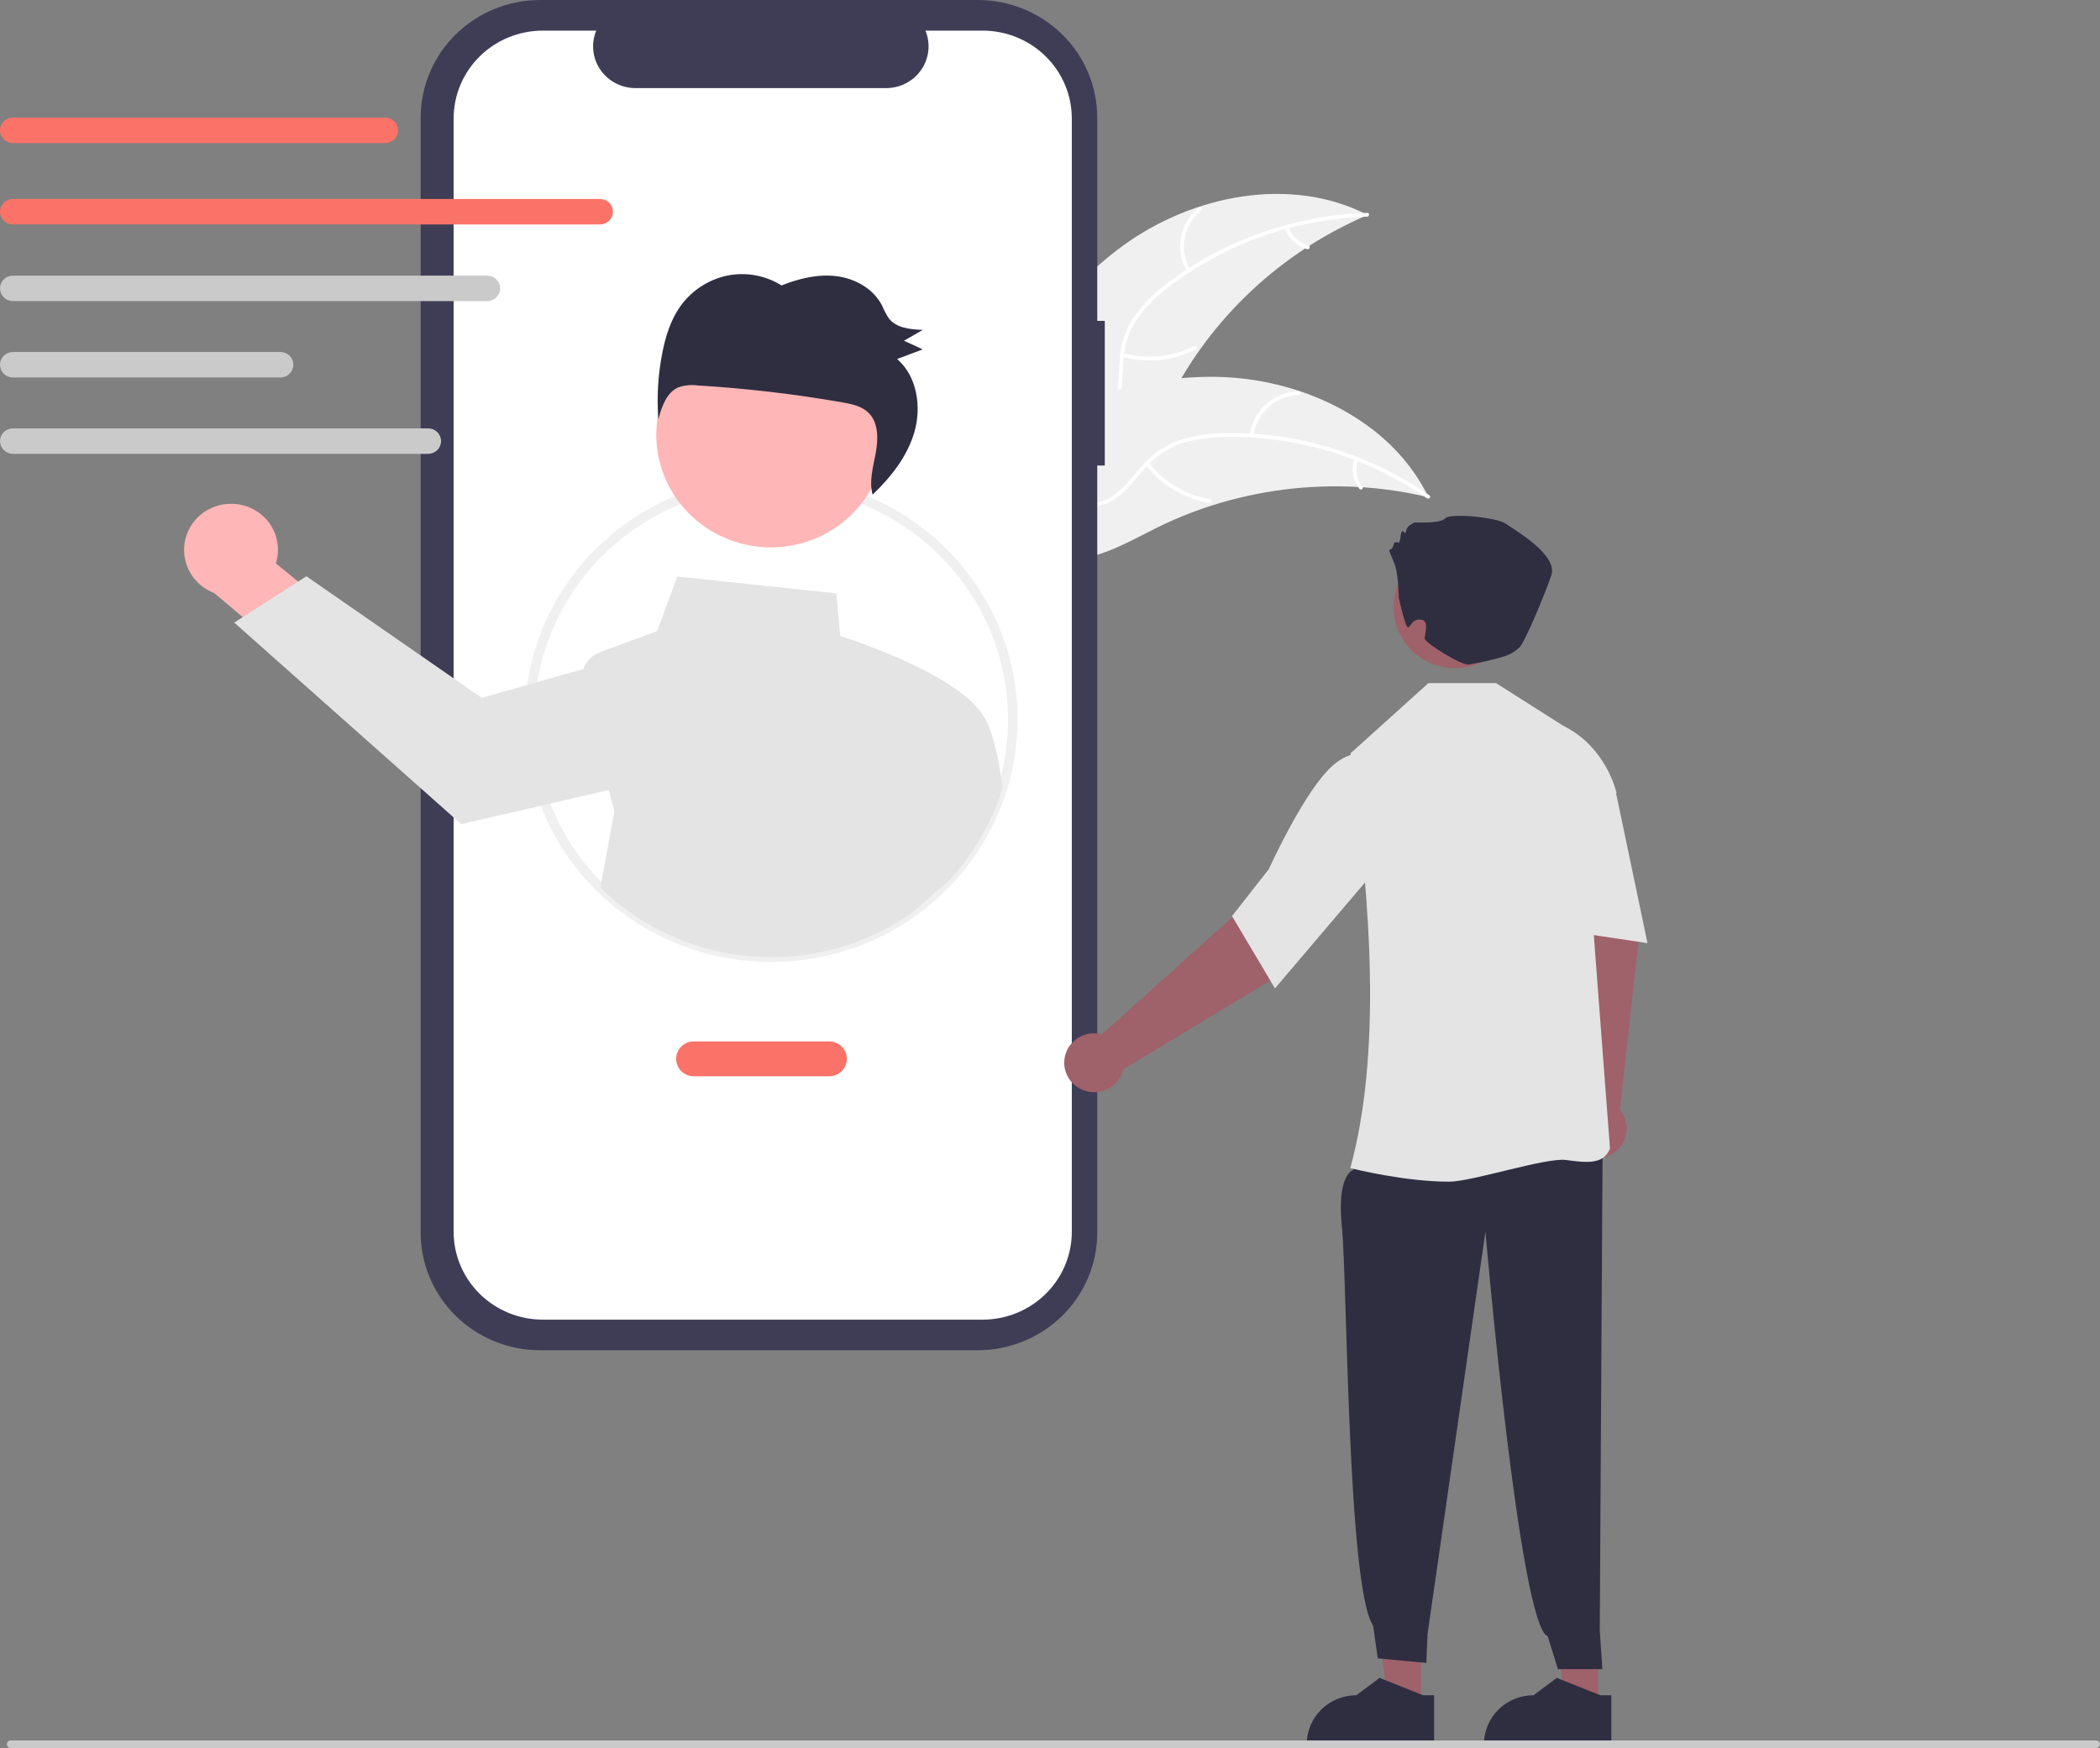 <svg width="179" height="149" viewBox="0 0 179 149" fill="none" xmlns="http://www.w3.org/2000/svg">
<rect x="0" y="0" width="179" height="149" fill="#808080" stroke="none"/>
<g clip-path="url(#clip0_38_72)">
<path d="M95.737 20.928C101.675 16.611 110.035 14.956 116.577 18.324C109.213 21.471 103.217 27.08 99.65 34.159C98.284 36.894 97.055 40.075 94.238 41.339C92.485 42.126 90.416 41.974 88.6 41.339C86.785 40.704 85.17 39.625 83.578 38.557L83.101 38.501C85.934 31.792 89.799 25.245 95.737 20.928Z" fill="#F0F0F0"/>
<path d="M116.524 18.468C110.416 18.656 104.524 20.734 99.684 24.405C98.628 25.177 97.703 26.109 96.941 27.165C96.233 28.217 95.824 29.436 95.757 30.697C95.671 31.871 95.72 33.081 95.345 34.214C95.144 34.791 94.822 35.32 94.399 35.766C93.976 36.211 93.463 36.564 92.891 36.801C91.484 37.427 89.932 37.518 88.41 37.555C86.722 37.596 84.967 37.612 83.431 38.395C83.245 38.49 83.106 38.2 83.292 38.106C85.964 36.744 89.087 37.632 91.895 36.822C93.206 36.444 94.409 35.675 94.935 34.388C95.395 33.263 95.345 32.014 95.422 30.825C95.469 29.595 95.822 28.394 96.449 27.329C97.153 26.238 98.041 25.273 99.075 24.476C101.372 22.644 103.947 21.178 106.707 20.134C109.85 18.924 113.18 18.253 116.553 18.149C116.762 18.142 116.732 18.461 116.524 18.468V18.468Z" fill="white"/>
<path d="M101.172 23.133C100.656 22.25 100.476 21.215 100.664 20.214C100.852 19.213 101.395 18.31 102.197 17.666C102.359 17.537 102.572 17.779 102.409 17.909C101.661 18.507 101.155 19.348 100.982 20.281C100.809 21.214 100.981 22.177 101.466 22.996C101.571 23.174 101.277 23.31 101.172 23.133V23.133Z" fill="white"/>
<path d="M95.721 30.096C97.758 30.656 99.935 30.44 101.817 29.491C102.004 29.397 102.142 29.687 101.956 29.781C99.996 30.765 97.73 30.985 95.611 30.397C95.409 30.341 95.52 30.04 95.721 30.096Z" fill="white"/>
<path d="M109.834 19.349C109.962 19.731 110.183 20.077 110.48 20.354C110.776 20.631 111.138 20.832 111.533 20.937C111.735 20.991 111.624 21.292 111.423 21.239C110.987 21.12 110.588 20.898 110.26 20.592C109.932 20.287 109.685 19.907 109.54 19.485C109.523 19.447 109.522 19.403 109.536 19.364C109.551 19.324 109.58 19.291 109.618 19.272C109.657 19.254 109.702 19.252 109.742 19.267C109.783 19.281 109.816 19.31 109.834 19.349H109.834Z" fill="white"/>
<path d="M121.763 42.389C121.636 42.359 121.509 42.329 121.379 42.301C119.664 41.907 117.919 41.651 116.162 41.536C116.026 41.525 115.889 41.516 115.753 41.508C111.516 41.274 107.273 41.816 103.237 43.107C101.632 43.622 100.069 44.256 98.561 45.005C96.479 46.038 94.305 47.322 92.064 47.61C91.831 47.643 91.595 47.661 91.359 47.665L83.067 39.078C83.059 39.05 83.048 39.023 83.039 38.994L82.692 38.666C82.767 38.622 82.845 38.578 82.92 38.534C82.964 38.508 83.009 38.484 83.052 38.459C83.082 38.442 83.112 38.426 83.137 38.409C83.147 38.404 83.157 38.398 83.165 38.395C83.191 38.378 83.216 38.365 83.24 38.351C83.679 38.104 84.121 37.859 84.566 37.617C84.568 37.615 84.568 37.615 84.572 37.615C87.964 35.781 91.542 34.209 95.249 33.222C95.36 33.192 95.474 33.161 95.589 33.135C97.262 32.699 98.969 32.399 100.692 32.236C101.635 32.15 102.583 32.112 103.531 32.12C105.98 32.146 108.409 32.552 110.73 33.321C115.356 34.855 119.432 37.829 121.601 42.064C121.656 42.172 121.71 42.279 121.763 42.389Z" fill="#F0F0F0"/>
<path d="M121.634 42.473C116.642 39.005 110.667 37.172 104.556 37.236C103.24 37.227 101.931 37.422 100.677 37.814C99.468 38.234 98.396 38.966 97.571 39.933C96.784 40.819 96.083 41.815 95.091 42.497C94.577 42.839 93.997 43.07 93.386 43.175C92.776 43.281 92.15 43.258 91.549 43.108C90.042 42.774 88.747 41.927 87.51 41.055C86.136 40.088 84.725 39.061 83.02 38.776C82.813 38.741 82.88 38.428 83.086 38.462C86.053 38.958 88.003 41.518 90.741 42.535C92.019 43.01 93.449 43.108 94.657 42.393C95.713 41.767 96.436 40.74 97.225 39.836C98.016 38.882 99.032 38.132 100.184 37.653C101.414 37.2 102.713 36.956 104.026 36.931C106.981 36.83 109.934 37.186 112.776 37.987C116.026 38.883 119.095 40.32 121.852 42.236C122.023 42.354 121.804 42.591 121.634 42.473L121.634 42.473Z" fill="white"/>
<path d="M106.522 37.102C106.651 36.091 107.14 35.159 107.902 34.47C108.665 33.782 109.651 33.383 110.685 33.344C110.894 33.337 110.915 33.657 110.706 33.664C109.743 33.698 108.824 34.07 108.115 34.712C107.407 35.355 106.955 36.225 106.841 37.167C106.816 37.371 106.498 37.305 106.522 37.102H106.522Z" fill="white"/>
<path d="M97.91 39.432C99.194 41.086 101.064 42.203 103.148 42.561C103.354 42.596 103.288 42.91 103.081 42.875C100.914 42.498 98.97 41.332 97.638 39.607C97.511 39.443 97.784 39.268 97.91 39.432V39.432Z" fill="white"/>
<path d="M115.754 39.213C115.621 39.594 115.587 40.001 115.654 40.398C115.721 40.795 115.887 41.169 116.137 41.488C116.266 41.65 115.993 41.825 115.865 41.663C115.59 41.31 115.407 40.897 115.332 40.458C115.257 40.02 115.293 39.57 115.435 39.148C115.445 39.107 115.47 39.071 115.506 39.048C115.542 39.025 115.585 39.017 115.627 39.024C115.67 39.033 115.706 39.057 115.73 39.093C115.754 39.128 115.762 39.172 115.754 39.213V39.213Z" fill="white"/>
<path d="M94.17 27.351H93.528V10.027C93.528 8.71 93.264 7.406 92.752 6.19C92.24 4.973 91.49 3.868 90.543 2.937C89.597 2.006 88.474 1.267 87.238 0.763C86.002 0.259 84.677 7.09857e-07 83.339 0H46.044C44.706 -2.83932e-06 43.382 0.259 42.145 0.763C40.909 1.267 39.786 2.006 38.84 2.937C37.894 3.868 37.144 4.973 36.632 6.19C36.12 7.406 35.856 8.71 35.856 10.027V105.069C35.856 107.728 36.929 110.278 38.84 112.159C40.751 114.039 43.342 115.096 46.044 115.096H83.339C86.041 115.096 88.633 114.039 90.543 112.159C92.454 110.278 93.528 107.728 93.528 105.069V39.683H94.17V27.351Z" fill="#3F3D56"/>
<path d="M83.75 2.609H78.882C79.106 3.149 79.191 3.735 79.131 4.315C79.07 4.896 78.866 5.452 78.535 5.937C78.204 6.421 77.758 6.817 77.235 7.092C76.712 7.366 76.128 7.51 75.535 7.51H54.169C53.577 7.51 52.993 7.366 52.47 7.092C51.947 6.817 51.5 6.421 51.169 5.937C50.839 5.452 50.634 4.896 50.574 4.315C50.513 3.735 50.599 3.149 50.822 2.609H46.276C44.258 2.609 42.322 3.398 40.895 4.802C39.469 6.206 38.667 8.111 38.667 10.097V104.999C38.667 105.982 38.864 106.956 39.246 107.865C39.629 108.773 40.189 109.598 40.895 110.294C41.602 110.989 42.441 111.541 43.364 111.917C44.287 112.293 45.276 112.487 46.276 112.487H83.75C84.749 112.487 85.739 112.293 86.662 111.917C87.585 111.541 88.424 110.989 89.13 110.294C89.837 109.598 90.397 108.773 90.779 107.865C91.162 106.956 91.359 105.982 91.359 104.999V10.097C91.359 8.111 90.557 6.206 89.13 4.802C87.703 3.398 85.768 2.609 83.75 2.609Z" fill="white"/>
<path d="M65.733 82.001C62.973 82.003 60.24 81.47 57.69 80.432C55.14 79.394 52.823 77.871 50.872 75.951C48.921 74.03 47.373 71.75 46.319 69.24C45.264 66.731 44.722 64.041 44.725 61.325C44.721 57.512 45.79 53.772 47.814 50.52C49.839 47.268 52.738 44.631 56.192 42.902C58.696 41.649 61.429 40.901 64.231 40.703C67.033 40.505 69.847 40.861 72.506 41.75C77.217 43.33 81.205 46.504 83.76 50.707C86.315 54.91 87.271 59.869 86.458 64.701C85.645 69.533 83.115 73.924 79.32 77.092C75.524 80.26 70.71 82 65.733 82.001L65.733 82.001ZM65.733 41.461C62.546 41.452 59.403 42.194 56.567 43.624C54.088 44.867 51.897 46.601 50.131 48.717C48.365 50.833 47.063 53.286 46.306 55.921C45.549 58.555 45.354 61.316 45.733 64.028C46.111 66.741 47.056 69.347 48.507 71.684C49.957 74.02 51.883 76.036 54.163 77.605C56.444 79.174 59.029 80.262 61.756 80.801C64.484 81.34 67.296 81.318 70.014 80.737C72.733 80.156 75.301 79.028 77.555 77.424C78.645 76.65 79.653 75.769 80.564 74.796C83.228 71.96 84.993 68.421 85.644 64.613C86.295 60.804 85.804 56.891 84.23 53.354C82.656 49.816 80.067 46.807 76.782 44.694C73.497 42.582 69.657 41.458 65.733 41.461Z" fill="#F0F0F0"/>
<path d="M20.211 42.977C20.788 43.048 21.341 43.243 21.833 43.547C22.325 43.852 22.743 44.259 23.058 44.739C23.373 45.22 23.577 45.763 23.655 46.33C23.734 46.897 23.685 47.473 23.513 48.02L30.493 53.742L27.994 58.764L18.252 50.547C17.339 50.201 16.587 49.538 16.137 48.682C15.688 47.827 15.573 46.839 15.815 45.906C16.056 44.973 16.637 44.159 17.447 43.619C18.258 43.079 19.241 42.851 20.211 42.977L20.211 42.977Z" fill="#FFB6B6"/>
<path d="M85.401 66.839C85.261 65.358 84.682 62.696 84.191 61.711C82.682 57.822 72.928 54.627 71.618 54.215L71.286 50.58L57.733 49.144L56.014 53.793L51.153 55.588C50.823 55.709 50.525 55.9 50.279 56.148C50.033 56.396 49.846 56.695 49.731 57.023L45.37 58.263L41.067 59.487L26.116 49.12L25.411 49.574L20.693 52.604L19.965 53.071L39.312 70.249L46.498 68.59L51.903 67.339L52.364 69.182L51.17 75.657C54.631 79.065 59.212 81.147 64.091 81.531C68.971 81.915 73.83 80.575 77.797 77.752L80.867 75.071C83.007 72.794 84.586 70.063 85.483 67.09L85.401 66.839Z" fill="#E4E4E4"/>
<path d="M68.768 46.172C73.884 44.505 76.658 39.072 74.964 34.037C73.27 29.002 67.75 26.271 62.634 27.939C57.518 29.605 54.743 35.038 56.437 40.073C58.131 45.108 63.652 47.839 68.768 46.172Z" fill="#FFB6B6"/>
<path d="M57.993 26.107C58.942 24.774 60.365 23.841 61.981 23.493C63.578 23.17 65.241 23.47 66.618 24.33C68.115 23.736 69.729 23.343 71.315 23.543C72.901 23.743 74.456 24.615 75.19 26.051C75.344 26.423 75.531 26.781 75.749 27.121C76.396 27.97 77.598 28.08 78.659 28.121C78.122 28.429 77.586 28.737 77.049 29.045C77.584 29.29 78.119 29.535 78.653 29.78C77.926 30.054 77.198 30.327 76.47 30.601C78.164 32.066 78.574 34.674 77.932 36.861C77.325 38.931 75.933 40.674 74.378 42.166C74.075 41.053 74.408 39.846 74.63 38.693C74.865 37.475 74.903 36.051 74.036 35.191C73.452 34.611 72.594 34.436 71.786 34.295C67.708 33.586 63.593 33.105 59.459 32.855C58.906 32.78 58.343 32.836 57.816 33.02C56.81 33.46 56.406 34.668 56.115 35.739C55.975 33.859 56.087 31.969 56.447 30.117C56.722 28.7 57.157 27.282 57.993 26.107Z" fill="#2F2E41"/>
<path d="M70.676 91.742H59.142C58.741 91.742 58.357 91.585 58.074 91.306C57.791 91.028 57.632 90.649 57.632 90.255C57.632 89.861 57.791 89.483 58.074 89.204C58.357 88.925 58.741 88.769 59.142 88.769H70.676C71.077 88.769 71.461 88.925 71.744 89.204C72.027 89.483 72.186 89.861 72.186 90.255C72.186 90.649 72.027 91.028 71.744 91.306C71.461 91.585 71.077 91.742 70.676 91.742Z" fill="#FB7368"/>
<path d="M32.829 12.196H1.103C0.811 12.195 0.531 12.081 0.324 11.877C0.118 11.673 0.002 11.398 0.002 11.11C0.002 10.822 0.118 10.546 0.324 10.342C0.531 10.139 0.811 10.024 1.103 10.024H32.829C33.121 10.024 33.402 10.138 33.609 10.342C33.816 10.546 33.932 10.822 33.932 11.11C33.932 11.398 33.816 11.674 33.609 11.878C33.402 12.081 33.121 12.196 32.829 12.196Z" fill="#FB7368"/>
<path d="M51.146 19.132H1.103C0.811 19.132 0.53 19.017 0.323 18.814C0.116 18.61 0 18.334 0 18.046C0 17.758 0.116 17.482 0.323 17.278C0.53 17.074 0.811 16.96 1.103 16.96H51.146C51.438 16.96 51.719 17.074 51.926 17.278C52.133 17.482 52.249 17.758 52.249 18.046C52.249 18.334 52.133 18.61 51.926 18.814C51.719 19.017 51.438 19.132 51.146 19.132Z" fill="#FB7368"/>
<path d="M41.529 25.666H1.103C0.811 25.666 0.53 25.552 0.323 25.348C0.116 25.144 0 24.868 0 24.58C0 24.292 0.116 24.016 0.323 23.812C0.53 23.608 0.811 23.494 1.103 23.494H41.529C41.822 23.494 42.102 23.608 42.309 23.812C42.516 24.016 42.633 24.292 42.633 24.58C42.633 24.868 42.516 25.144 42.309 25.348C42.102 25.552 41.822 25.666 41.529 25.666Z" fill="#CACACA"/>
<path d="M23.899 32.176H1.103C0.811 32.176 0.53 32.062 0.323 31.858C0.116 31.654 0 31.378 0 31.09C0 30.802 0.116 30.526 0.323 30.322C0.53 30.119 0.811 30.004 1.103 30.004H23.899C24.192 30.004 24.473 30.119 24.679 30.322C24.886 30.526 25.003 30.802 25.003 31.09C25.003 31.378 24.886 31.654 24.679 31.858C24.473 32.062 24.192 32.176 23.899 32.176Z" fill="#CACACA"/>
<path d="M36.492 38.686H1.104C0.811 38.685 0.531 38.571 0.325 38.367C0.118 38.164 0.002 37.888 0.002 37.6C0.002 37.312 0.118 37.036 0.325 36.833C0.531 36.629 0.811 36.514 1.104 36.514H36.492C36.785 36.514 37.065 36.629 37.271 36.833C37.478 37.036 37.594 37.312 37.594 37.6C37.594 37.888 37.478 38.164 37.271 38.367C37.065 38.571 36.785 38.685 36.492 38.686Z" fill="#CACACA"/>
<path d="M136.227 144.924L133.384 144.923L132.031 134.129L136.228 134.13L136.227 144.924Z" fill="#9F616A"/>
<path d="M137.346 148.796L126.49 148.796V148.661C126.49 147.558 126.936 146.5 127.728 145.72C128.52 144.94 129.595 144.502 130.716 144.502H130.716L132.699 143.022L136.399 144.502L137.346 144.503L137.346 148.796Z" fill="#2F2E41"/>
<path d="M134.571 94.195L133.316 79.146L132.331 73.498L137.847 72.299L139.678 80.032L138.083 94.612C138.405 95 138.601 95.474 138.647 95.972C138.693 96.471 138.587 96.972 138.341 97.41C138.096 97.849 137.723 98.206 137.27 98.434C136.817 98.662 136.305 98.752 135.8 98.692C135.295 98.632 134.82 98.425 134.435 98.097C134.051 97.769 133.775 97.335 133.643 96.852C133.51 96.368 133.528 95.857 133.694 95.383C133.859 94.91 134.164 94.496 134.571 94.195H134.571Z" fill="#9F616A"/>
<path d="M121.123 144.924L118.28 144.923L116.927 134.129L121.124 134.13L121.123 144.924Z" fill="#9F616A"/>
<path d="M116.573 97.606L115.312 99.752C115.312 99.752 113.927 100.124 114.38 104.568C114.833 109.011 114.852 135.337 117.043 138.577L117.44 141.358L121.577 141.748L121.682 139.279L126.615 104.987C126.615 104.987 129.521 138.651 131.925 139.475L132.793 142.28L136.585 142.281L136.361 138.976L136.605 97.258L116.573 97.606Z" fill="#2F2E41"/>
<path d="M115.187 99.588L115.1 99.566C117.701 89.989 116.951 77.587 115.114 64.27L115.114 64.215L121.755 58.229H127.522L133.239 61.86C136.935 63.678 137.775 67.53 137.783 67.569L137.789 67.596L135.524 75.375L137.23 97.873L137.232 97.899L137.222 97.923C136.67 99.301 135.191 99.105 133.478 98.878C131.767 98.651 125.465 100.726 123.533 100.726C119.757 100.726 115.457 99.656 115.187 99.588Z" fill="#E4E4E4"/>
<path d="M132.042 64.892L134.52 63.831L137.784 67.77L140.429 80.391L131.367 79.039L132.042 64.892Z" fill="#E4E4E4"/>
<path d="M93.936 88.165L105.262 77.98L109.198 73.756L113.537 77.316L108.443 83.473L95.75 91.154C95.635 91.642 95.375 92.085 95.002 92.425C94.629 92.766 94.162 92.99 93.659 93.067C93.156 93.145 92.642 93.073 92.181 92.86C91.721 92.647 91.335 92.304 91.074 91.874C90.813 91.444 90.689 90.947 90.717 90.448C90.746 89.948 90.925 89.467 91.233 89.069C91.54 88.67 91.962 88.371 92.444 88.21C92.926 88.049 93.445 88.033 93.936 88.165L93.936 88.165Z" fill="#9F616A"/>
<path d="M105.015 78.09L108.152 74.082C108.178 74.024 110.78 68.301 113.036 65.814C115.35 63.263 117.172 64.567 117.19 64.581L117.235 64.615L117.361 74.035L108.676 84.249L105.015 78.09Z" fill="#E4E4E4"/>
<path d="M129.285 52.59C129.753 49.754 127.795 47.081 124.913 46.621C122.031 46.161 119.316 48.087 118.848 50.923C118.381 53.759 120.338 56.432 123.22 56.892C126.102 57.352 128.817 55.426 129.285 52.59Z" fill="#9F616A"/>
<path d="M119.234 50.984C119.234 50.984 119.191 49.155 118.956 48.346C118.721 47.536 118.251 46.843 118.486 46.843C118.721 46.843 118.839 46.265 118.839 46.265C118.839 46.265 119.074 46.149 119.191 46.265C119.309 46.38 119.426 45.455 119.426 45.455C119.426 45.455 119.544 45.108 119.661 45.34C119.779 45.571 119.779 45.455 119.896 45.108C120.014 44.762 120.601 44.53 120.601 44.53C120.601 44.53 122.833 44.646 123.186 44.184C123.538 43.721 127.532 44.068 128.355 44.646C129.177 45.224 132.819 47.305 132.232 49.039C131.644 50.774 129.953 54.767 129.53 55.167C128.86 55.8 128.396 56.029 125.225 56.649C124.605 56.771 121.438 54.778 121.438 54.431C121.438 54.084 121.819 52.984 121.206 52.833C120.278 52.605 120.174 53.759 119.939 53.412C119.704 53.065 119.234 50.984 119.234 50.984Z" fill="#2F2E41"/>
<path d="M122.242 148.796L111.386 148.796V148.661C111.386 147.558 111.832 146.5 112.624 145.72C113.416 144.94 114.491 144.502 115.612 144.502H115.612L117.595 143.022L121.295 144.502L122.242 144.503L122.242 148.796Z" fill="#2F2E41"/>
<path d="M178.673 149H0.914C0.827 149 0.744 148.966 0.683 148.906C0.621 148.845 0.587 148.764 0.587 148.678C0.587 148.593 0.621 148.511 0.683 148.451C0.744 148.39 0.827 148.356 0.914 148.356H178.673C178.76 148.356 178.843 148.39 178.904 148.451C178.966 148.511 179 148.593 179 148.678C179 148.764 178.966 148.845 178.904 148.906C178.843 148.966 178.76 149 178.673 149Z" fill="#CACACA"/>
</g>
<defs>
<clipPath id="clip0_38_72">
<rect width="179" height="149" fill="white"/>
</clipPath>
</defs>
</svg>
